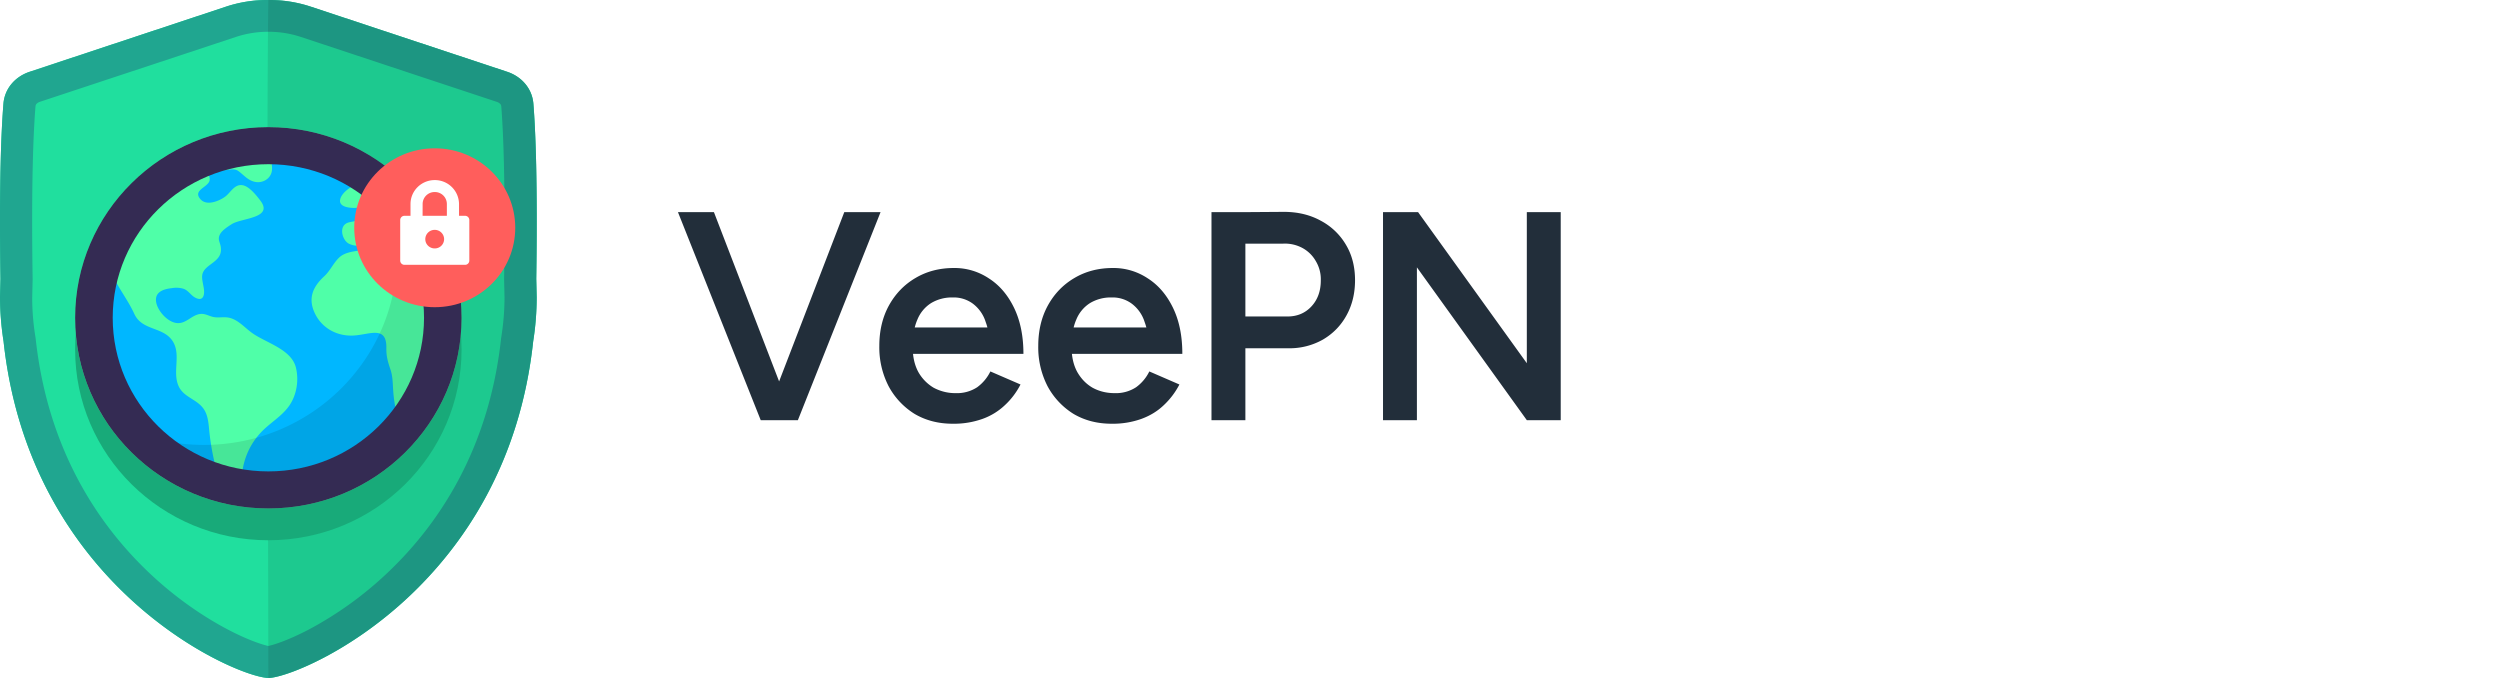 <svg xmlns="http://www.w3.org/2000/svg" width="59" height="16" fill="none" viewBox="0 0 59 16"><g clip-path="url(#a)"><path fill="#20DF9E" d="M6.333 16h-.009a.3.3 0 0 1-.05-.005c-.916-.11-5.573-2.225-6.19-7.94A6.6 6.6 0 0 1 0 7.015l.011-.433c-.035-2.284.02-3.51.07-4.132.027-.357.274-.64.616-.755L5.33.158A3.1 3.1 0 0 1 6.333 0c.341-.002.68.05 1.004.158l4.633 1.536c.343.114.59.398.618.755.05.622.102 1.85.068 4.132l.01.432q-.001.528-.083 1.043c-.617 5.714-5.275 7.828-6.19 7.94a.3.3 0 0 1-.05.004z"/><path fill="#20A690" fill-rule="evenodd" d="M6.333 15.245c.13-.027.476-.136.968-.395a8.5 8.5 0 0 0 1.778-1.27c1.244-1.153 2.462-2.95 2.748-5.604a6 6 0 0 0 .08-.954l-.01-.422v-.03c.033-2.27-.02-3.472-.067-4.063a.1.1 0 0 0-.02-.05.2.2 0 0 0-.082-.052L7.095.87A2.4 2.4 0 0 0 6.34.75h-.01a2.4 2.4 0 0 0-.757.12L.938 2.404a.2.2 0 0 0-.08.051.1.1 0 0 0-.02.051C.79 3.098.735 4.3.77 6.57v.03l-.01.422q0 .48.08.954c.285 2.653 1.503 4.451 2.746 5.604.625.58 1.257.995 1.778 1.27.493.26.84.368.968.395zM0 7.013l.011-.432c-.035-2.283.02-3.51.07-4.13.027-.358.274-.642.616-.756L5.33.158A3.1 3.1 0 0 1 6.333 0c.341-.002.68.05 1.004.158l4.633 1.536c.343.114.59.398.618.755.05.622.102 1.85.068 4.132l.01.432q-.001.528-.083 1.043c-.617 5.714-5.275 7.828-6.19 7.94a.3.3 0 0 1-.05.004h-.019a.3.3 0 0 1-.05-.005c-.916-.11-5.573-2.225-6.19-7.94A7 7 0 0 1 0 7.013" clip-rule="evenodd"/><path fill="#000" d="M6.333 16c0-3-.048-12.747 0-16 .34-.003.68.05 1.004.158l4.633 1.536c.342.114.59.398.618.755.05.622.102 1.85.067 4.132l.01.432q0 .528-.082 1.043c-.617 5.714-5.275 7.828-6.19 7.94a.3.3 0 0 1-.05.004z" opacity="0.1"/><path fill="#18AA79" d="M10.893 8.25c0 2.485-2.041 4.5-4.56 4.5s-4.56-2.015-4.56-4.5 2.042-4.5 4.56-4.5c2.519 0 4.56 2.015 4.56 4.5"/><path fill="#4FFFA8" d="M10.893 7.5c0 2.485-2.041 4.5-4.56 4.5s-4.56-2.015-4.56-4.5S3.815 3 6.333 3c2.519 0 4.56 2.015 4.56 4.5"/><path fill="#00B7FF" d="M2.533 7.5q0-.501.134-.984c.146.309.358.576.503.892.186.407.688.294.91.651.195.317-.014.717.133 1.049.106.24.358.293.532.469.177.177.173.42.2.651q.046.412.15.813c-1.49-.514-2.562-1.906-2.562-3.541m3.825 3.75q-.321 0-.638-.052c.002-.053.003-.103.01-.137a1.67 1.67 0 0 1 .42-.847c.211-.23.501-.384.68-.645.174-.254.226-.596.154-.892-.106-.439-.713-.585-1.04-.823-.189-.136-.356-.348-.604-.365-.113-.008-.209.016-.322-.012-.103-.027-.185-.081-.295-.067-.206.026-.336.242-.558.213-.21-.027-.426-.269-.474-.465-.06-.252.142-.334.36-.357a.6.6 0 0 1 .28.014c.116.041.17.152.274.208.193.104.233-.062.203-.231-.044-.253-.096-.356.134-.53.16-.12.295-.207.27-.422-.015-.127-.086-.184-.02-.31.05-.096.187-.183.277-.24.23-.147.988-.137.68-.55-.092-.121-.26-.338-.42-.368-.199-.037-.287.181-.426.277-.143.1-.423.213-.566.059-.193-.207.128-.275.2-.42.032-.067 0-.16-.056-.248q.106-.045.22-.083a.3.3 0 0 0 .158.059c.133.008.26-.062.375.027.13.097.222.22.394.251.165.03.34-.065.382-.231.025-.102 0-.208-.024-.313.743.004 1.47.223 2.091.63q-.059-.026-.146.013c-.12.055-.292.195-.306.334-.016.158.221.18.334.18.17 0 .34-.074.286-.266a.5.5 0 0 0-.108-.222q.188.128.36.277L8.89 4.7c-.115.117-.248.21-.326.352a.31.31 0 0 1-.23.175c-.062.014-.132.019-.184.06-.144.111-.062.379.074.459a.475.475 0 0 0 .56-.091c.101-.113.161-.31.344-.31.08 0 .158.03.216.086.075.077.06.15.077.245.028.171.182.078.275-.008q.103.179.184.367c-.103.145-.184.303-.432.134-.147-.101-.239-.248-.424-.294-.163-.04-.329.001-.49.029-.182.03-.398.044-.536.18-.134.13-.204.305-.346.436-.276.254-.392.531-.214.89.172.345.53.533.917.508.38-.025.774-.24.763.3-.004.192.037.325.097.503.055.164.052.323.064.492q.019.298.095.588c-.357.45-.815.816-1.337 1.066a3.9 3.9 0 0 1-1.68.382z"/><path fill="#000" d="M4.813 10.5c2.519 0 4.56-2.015 4.56-4.5 0-.858-.243-1.66-.665-2.343A4.49 4.49 0 0 1 10.893 7.5c0 2.485-2.041 4.5-4.56 4.5A4.57 4.57 0 0 1 2.44 9.843a4.6 4.6 0 0 0 2.373.657" opacity="0.1"/><path fill="#342B53" fill-rule="evenodd" d="M6.333 11.125c2.03 0 3.674-1.623 3.674-3.625S8.362 3.875 6.333 3.875 2.66 5.498 2.66 7.5s1.645 3.625 3.673 3.625m0 .875c2.519 0 4.56-2.015 4.56-4.5S8.852 3 6.333 3s-4.56 2.015-4.56 4.5S3.815 12 6.333 12" clip-rule="evenodd"/><g filter="url(#b)"><path fill="#FF5E5C" d="M12.16 5.375c0 1.036-.85 1.875-1.9 1.875s-1.9-.84-1.9-1.875.85-1.875 1.9-1.875 1.9.84 1.9 1.875"/><path fill="#fff" fill-rule="evenodd" d="M10.833 5.093h.143a.1.1 0 0 1 .1.1v.958a.1.1 0 0 1-.1.099H9.545a.1.1 0 0 1-.1-.1v-.958a.1.1 0 0 1 .1-.099h.143v-.278c0-.312.256-.565.572-.565a.57.57 0 0 1 .573.565zm-.86 0h.573v-.278a.283.283 0 0 0-.286-.283.283.283 0 0 0-.286.283zm.286.77a.22.22 0 0 0 .222-.219.22.22 0 0 0-.222-.219.22.22 0 0 0-.222.22c0 .12.1.218.222.218" clip-rule="evenodd"/></g><path fill="#222E3A" d="m36.033 9.916-3.208-4.46.642-.449 3.2 4.446zm-3.394 0V5.007h.828l-.028.701v4.208zm3.394 0V5.007h.8v4.909zm-6.717-1.697v-.75h1.069q.345 0 .566-.239t.22-.617a.83.83 0 0 0-.117-.449.8.8 0 0 0-.31-.308.87.87 0 0 0-.462-.106h-.966v-.743l.98-.007q.496 0 .876.21a1.5 1.5 0 0 1 .593.568q.214.358.214.835 0 .462-.2.827t-.56.575a1.6 1.6 0 0 1-.82.204zm-.725 1.697V5.007h.8v4.909zM26.234 10q-.504 0-.897-.231a1.73 1.73 0 0 1-.614-.653 2 2 0 0 1-.22-.953q0-.54.227-.954.228-.413.621-.645.4-.239.91-.239c.295-.004.583.082.829.246q.372.238.593.694t.22 1.087h-.779q0-.456-.11-.75a.86.86 0 0 0-.304-.435.76.76 0 0 0-.476-.147.95.95 0 0 0-.51.133.83.83 0 0 0-.325.393q-.11.251-.11.638 0 .344.131.589.138.246.366.378.234.127.517.127a.87.87 0 0 0 .51-.14 1 1 0 0 0 .311-.372l.71.308a1.8 1.8 0 0 1-.372.491q-.22.21-.531.323a2 2 0 0 1-.697.112m-1.221-1.648v-.624h2.484v.624zM22.483 10q-.503 0-.897-.231a1.73 1.73 0 0 1-.614-.653 2 2 0 0 1-.22-.953q0-.54.227-.954.229-.413.621-.645.4-.239.91-.239c.295-.004.583.082.829.246q.372.238.593.694t.221 1.087h-.78q0-.456-.11-.75a.86.86 0 0 0-.303-.435.76.76 0 0 0-.476-.147.95.95 0 0 0-.51.133.83.83 0 0 0-.325.393q-.11.251-.11.638 0 .344.13.589a1 1 0 0 0 .366.378c.16.085.338.129.518.127a.87.87 0 0 0 .51-.14q.2-.148.31-.372l.711.308q-.144.28-.372.491a1.5 1.5 0 0 1-.531.323 2 2 0 0 1-.698.112m-1.22-1.648v-.624h2.483v.624zm-3.228 1.564 1.89-4.909h.856L18.83 9.916zm-.082 0L16 5.007h.849l1.89 4.909z"/></g><defs><clipPath id="a"><path fill="#fff" d="M0 0h59v16H0z"/></clipPath><filter id="b" width="7.8" height="7.75" x="6.36" y="1.5" color-interpolation-filters="sRGB" filterUnits="userSpaceOnUse"><feFlood flood-opacity="0" result="BackgroundImageFix"/><feColorMatrix in="SourceAlpha" result="hardAlpha" values="0 0 0 0 0 0 0 0 0 0 0 0 0 0 0 0 0 0 127 0"/><feOffset/><feGaussianBlur stdDeviation="1"/><feComposite in2="hardAlpha" operator="out"/><feColorMatrix values="0 0 0 0 0 0 0 0 0 0 0 0 0 0 0 0 0 0 0.2 0"/><feBlend in2="BackgroundImageFix" result="effect1_dropShadow_2257_15"/><feBlend in="SourceGraphic" in2="effect1_dropShadow_2257_15" result="shape"/></filter></defs></svg>